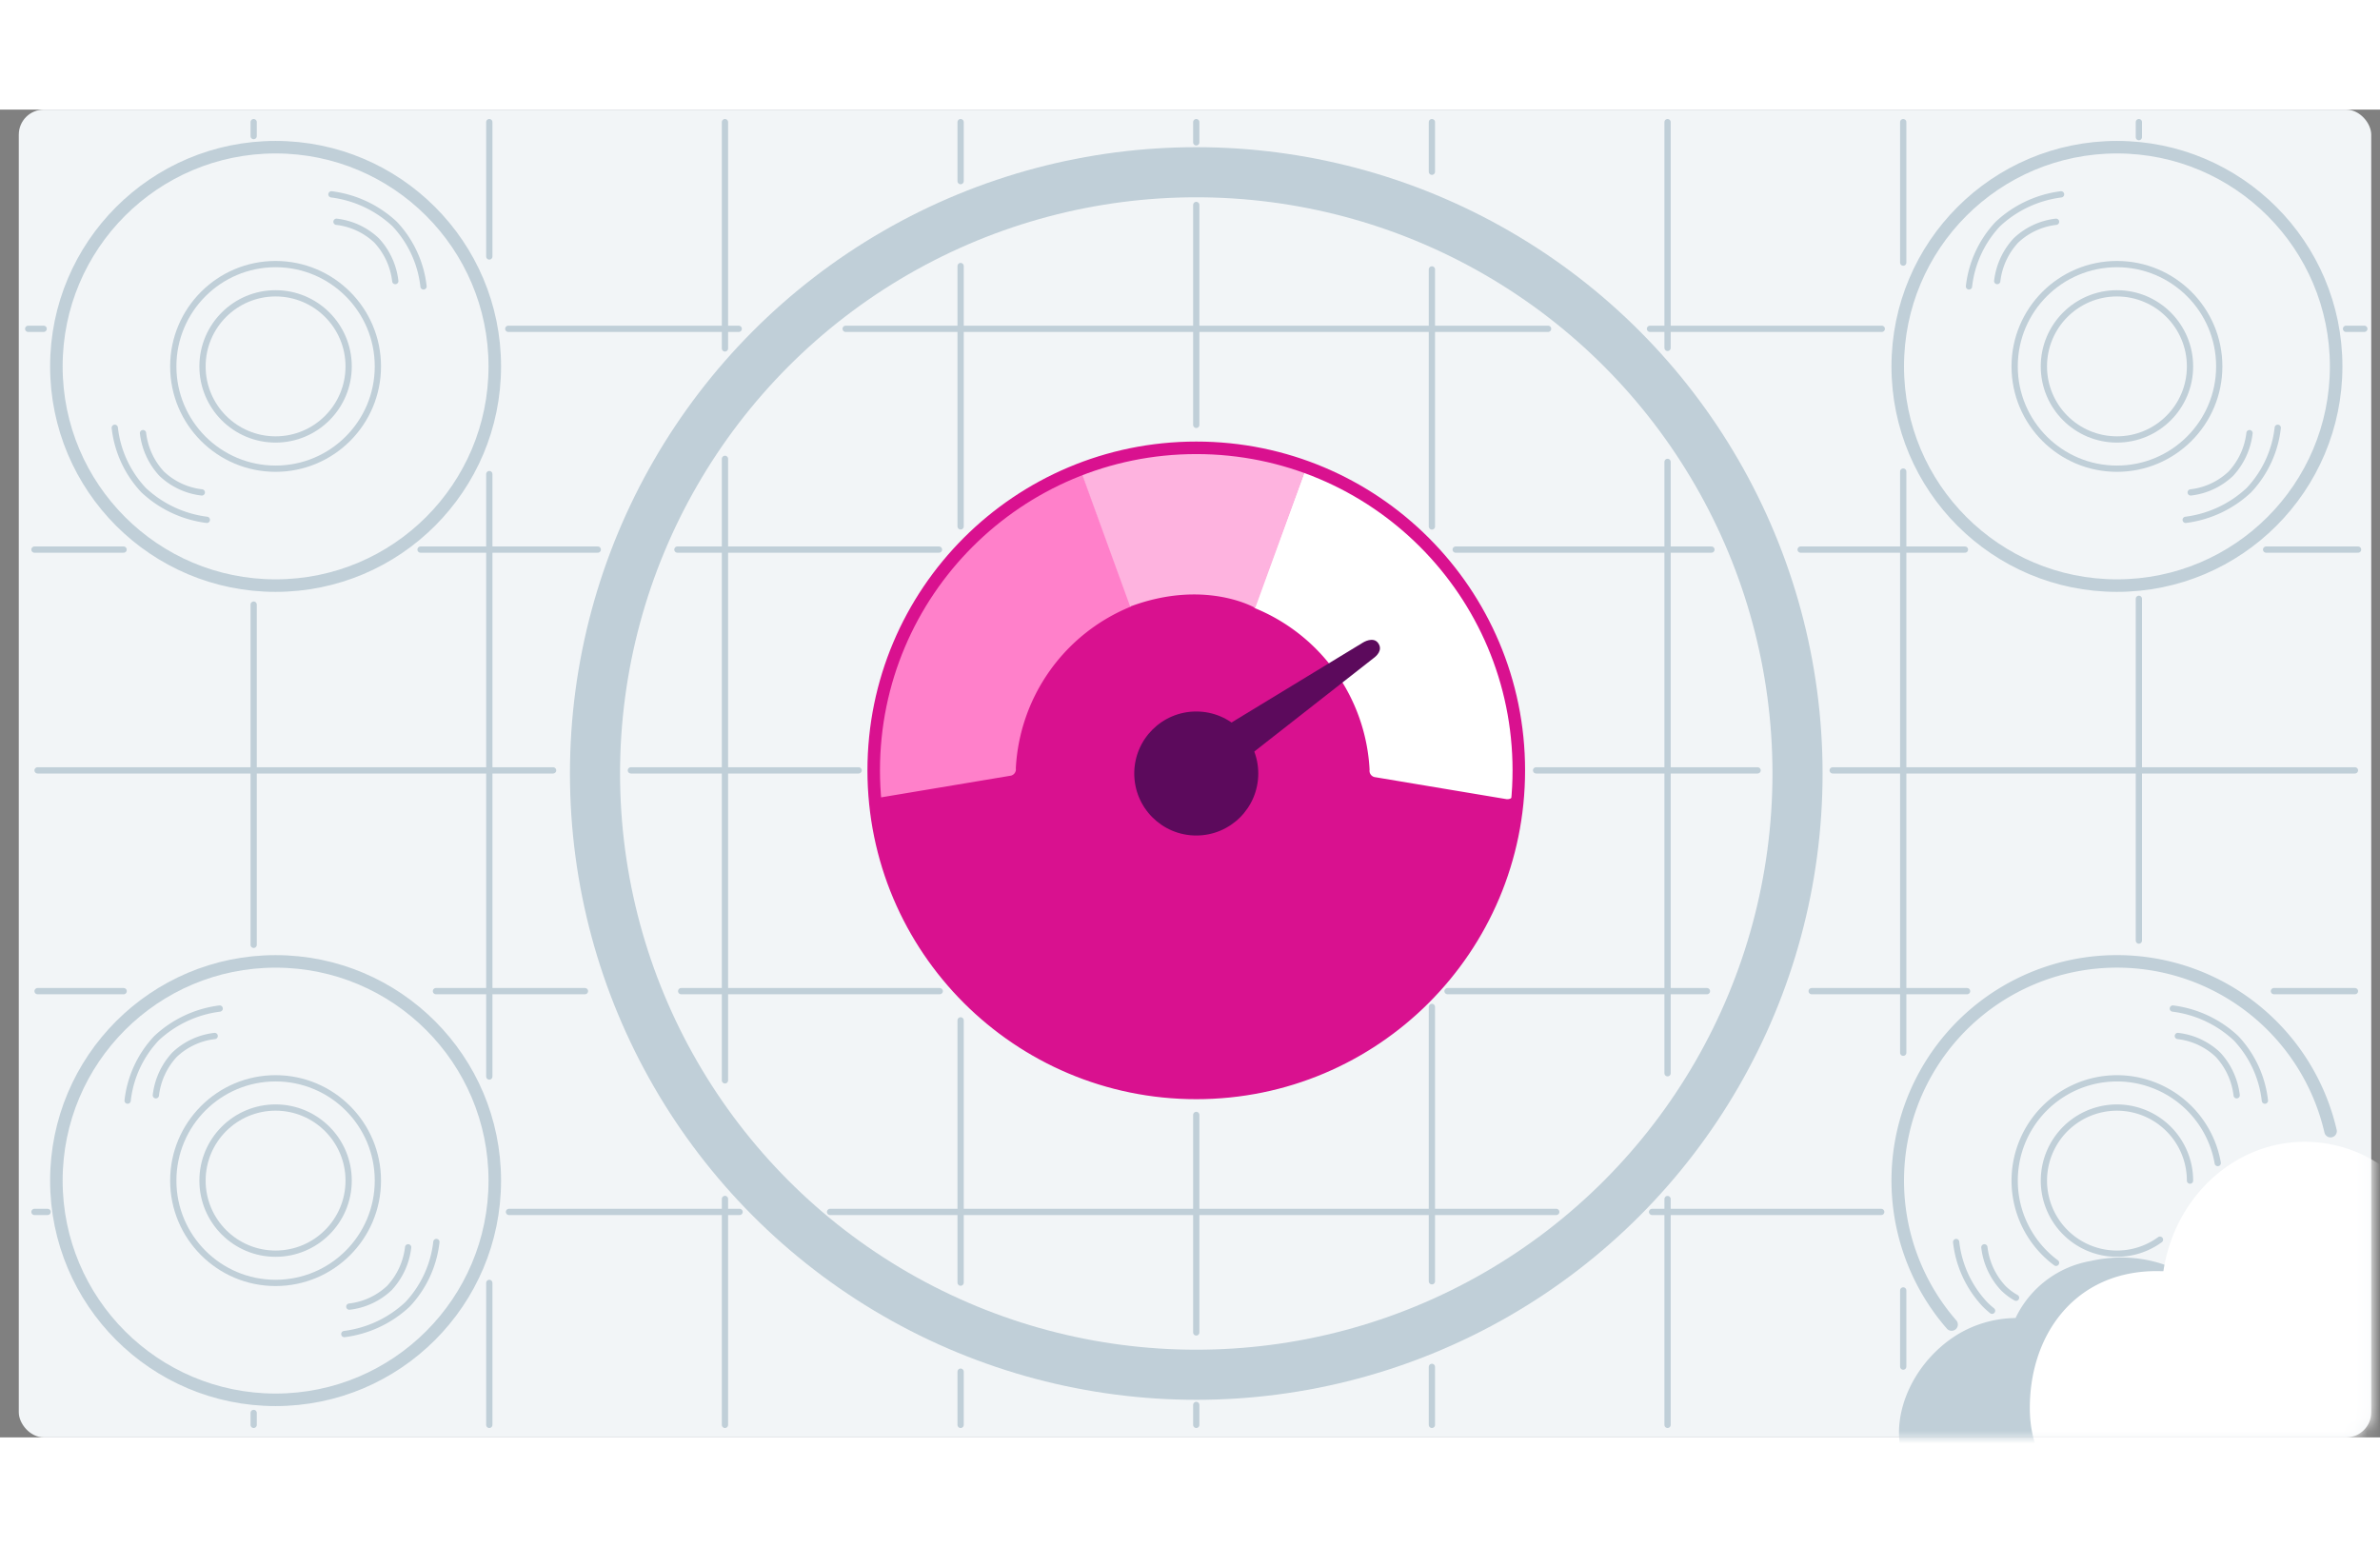 <svg xmlns="http://www.w3.org/2000/svg" xmlns:xlink="http://www.w3.org/1999/xlink" width="240" height="156" viewBox="0 0 190 106">
  <rect x="0" y="0" width="190" height="106" fill="#808080" stroke="none"/>
  <defs>
    <mask id="a" x="1.5" y="0" width="212.378" height="112.4" maskUnits="userSpaceOnUse">
      <rect x="1.5" width="187.8" height="106" rx="2" fill="#fff"/>
    </mask>
  </defs>
  <g>
    <g>
      <g>
        <rect x="1.5" width="187.8" height="106" rx="2" fill="#f2f5f7"/>
        <g mask="url(#a)">
          <g>
            <path d="M180.781,97.707a10.117,10.117,0,0,0-3.11-.603,3.672,3.672,0,0,0-.222-.779c-1.389-3.433-5.948-5.449-10.539-4.409a8.192,8.192,0,0,0-6.004,4.554,9.171,9.171,0,0,0-4.612,1.303c-3.904,2.4-5.701,7.2-4.124,10.467a5.247,5.247,0,0,0,4.717,2.907v.006h.422l21.903-.102c3.578.534,7.557-1.027,8.098-3.967.67-3.644-2.098-7.791-6.53-9.376" fill="#c0cfd8" fill-rule="evenodd"/>
            <path d="M204.538,91.165a8.298,8.298,0,0,0-2.133.276c-.854-4.216-4.147-7.354-8.073-7.354a7.371,7.371,0,0,0-3.394.829A10.89,10.89,0,0,0,184.003,82.4c-5.697.005-10.416,4.475-11.295,10.331h-.148c-6.709-.211-10.515,4.888-10.515,10.919,0,6.031,4.817,8.749,10.515,8.749h31.978c5.158,0,9.34-4.752,9.34-10.614s-4.181-10.621-9.34-10.621" fill="#fff" fill-rule="evenodd"/>
          </g>
        </g>
      </g>
      <g>
        <path d="M20.25,105v-.952m0-37.371v-27.16m0-37.403V1" fill="none" stroke="#c0cfd8" stroke-linecap="round" stroke-width="0.5"/>
        <path d="M39.062,105V93.667m0-16.476V29.097m0-17.371V1" fill="none" stroke="#c0cfd8" stroke-linecap="round" stroke-width="0.5"/>
        <path d="M57.875,105V86.965m0-9.468V27.88m0-8.815V1" fill="none" stroke="#c0cfd8" stroke-linecap="round" stroke-width="0.5"/>
        <path d="M76.688,105v-4.248m0-7.107V72.706m0-39.433V12.49m0-6.78V1" fill="none" stroke="#c0cfd8" stroke-linecap="round" stroke-width="0.5"/>
        <path d="M95.5,105v-1.592m0-5.786V80.257m0-55.088V7.612m0-4.995V1" fill="none" stroke="#c0cfd8" stroke-linecap="round" stroke-width="0.5"/>
        <path d="M114.312,105v-4.629m0-6.834V71.634m0-38.355V12.758m0-7.797V1" fill="none" stroke="#c0cfd8" stroke-linecap="round" stroke-width="0.5"/>
        <path d="M133.125,105V86.973m0-10.043V28.124m0-9.101V1" fill="none" stroke="#c0cfd8" stroke-linecap="round" stroke-width="0.5"/>
        <path d="M151.938,100.349V94.267m0-18.974V28.896m0-16.681V1" fill="none" stroke="#c0cfd8" stroke-linecap="round" stroke-width="0.5"/>
        <path d="M170.75,66.336V39.055m0-36.858V1" fill="none" stroke="#c0cfd8" stroke-linecap="round" stroke-width="0.5"/>
        <path d="M2.75,35.125H9.866m23.708,0H47.721m6.357,0H74.96m41.25,0h20.418m7.121,0h13.116m24.043,0H188.25" fill="none" stroke="#c0cfd8" stroke-linecap="round" stroke-width="0.5"/>
        <path d="M3,52.75H44.154m6.21,0H68.546m54.083,0h17.683m5.995,0H188" fill="none" stroke="#c0cfd8" stroke-linecap="round" stroke-width="0.5"/>
        <path d="M3,70.375H9.872m24.931,0H46.697m7.683,0h20.64m40.537,0h20.711m8.361,0H157.036m24.496,0H188" fill="none" stroke="#c0cfd8" stroke-linecap="round" stroke-width="0.5"/>
        <path d="M2.75,88H3.8m36.833,0H59.042m7.225,0h57.972m7.651,0h18.291" fill="none" stroke="#c0cfd8" stroke-linecap="round" stroke-width="0.5"/>
        <path d="M2.25,17.5H3.485m37.094,0h18.395m8.536,0h56.076m8.135,0h18.505m37.063,0H188.75" fill="none" stroke="#c0cfd8" stroke-linecap="round" stroke-width="0.5"/>
      </g>
      <g>
        <path d="M186.053,81.551a17.502,17.502,0,1,0-30.254,15.438" fill="none" stroke="#c0cfd8" stroke-linecap="round"/>
        <path d="M177.047,84.098a8.167,8.167,0,1,0-12.909,7.965" fill="none" stroke="#c0cfd8" stroke-linecap="round" stroke-width="0.5"/>
        <path d="M174.833,85.5a5.832,5.832,0,1,0-2.399,4.716" fill="none" stroke="#c0cfd8" stroke-linecap="round" stroke-width="0.5"/>
        <path d="M173.462,71.765a9.046,9.046,0,0,1,5.044,2.368,8.664,8.664,0,0,1,2.305,4.981" fill="none" stroke="#c0cfd8" stroke-linecap="round" stroke-width="0.5"/>
        <path d="M173.862,73.954a5.58,5.58,0,0,1,3.203,1.493,5.733,5.733,0,0,1,1.492,3.241" fill="none" stroke="#c0cfd8" stroke-linecap="round" stroke-width="0.5"/>
        <path d="M159.031,95.889a7.107,7.107,0,0,1-.563-.506,8.664,8.664,0,0,1-2.305-4.981" fill="none" stroke="#c0cfd8" stroke-linecap="round" stroke-width="0.5"/>
        <path d="M160.945,94.851a4.649,4.649,0,0,1-1.036-.783,5.733,5.733,0,0,1-1.492-3.241" fill="none" stroke="#c0cfd8" stroke-linecap="round" stroke-width="0.5"/>
      </g>
      <g>
        <circle cx="22" cy="20.5" r="17.5" fill="none" stroke="#c0cfd8"/>
        <circle cx="22" cy="20.5" r="8.167" fill="none" stroke="#c0cfd8" stroke-width="0.5"/>
        <circle cx="22" cy="20.5" r="5.833" fill="none" stroke="#c0cfd8" stroke-width="0.5"/>
        <path d="M26.462,6.765a9.046,9.046,0,0,1,5.044,2.368,8.664,8.664,0,0,1,2.305,4.981" fill="none" stroke="#c0cfd8" stroke-linecap="round" stroke-width="0.5"/>
        <path d="M26.862,8.954a5.58,5.58,0,0,1,3.203,1.493,5.733,5.733,0,0,1,1.492,3.241" fill="none" stroke="#c0cfd8" stroke-linecap="round" stroke-width="0.5"/>
        <path d="M16.512,32.75a9.046,9.046,0,0,1-5.044-2.368,8.664,8.664,0,0,1-2.305-4.981" fill="none" stroke="#c0cfd8" stroke-linecap="round" stroke-width="0.5"/>
        <path d="M16.112,30.561A5.58,5.58,0,0,1,12.909,29.068a5.733,5.733,0,0,1-1.492-3.241" fill="none" stroke="#c0cfd8" stroke-linecap="round" stroke-width="0.5"/>
        <circle cx="95.5" cy="53" r="48" fill="none" stroke="#c0cfd8" stroke-width="4"/>
      </g>
      <g>
        <circle cx="22" cy="85.5" r="17.5" fill="none" stroke="#c0cfd8"/>
        <circle cx="22" cy="85.5" r="8.167" fill="none" stroke="#c0cfd8" stroke-width="0.5"/>
        <circle cx="22" cy="85.5" r="5.833" fill="none" stroke="#c0cfd8" stroke-width="0.5"/>
        <path d="M17.538,71.765a9.046,9.046,0,0,0-5.044,2.368,8.664,8.664,0,0,0-2.305,4.981" fill="none" stroke="#c0cfd8" stroke-linecap="round" stroke-width="0.5"/>
        <path d="M17.138,73.954a5.58,5.58,0,0,0-3.203,1.493,5.733,5.733,0,0,0-1.492,3.241" fill="none" stroke="#c0cfd8" stroke-linecap="round" stroke-width="0.5"/>
        <path d="M27.488,97.75a9.046,9.046,0,0,0,5.044-2.368,8.664,8.664,0,0,0,2.305-4.981" fill="none" stroke="#c0cfd8" stroke-linecap="round" stroke-width="0.5"/>
        <path d="M27.888,95.561A5.58,5.58,0,0,0,31.091,94.068a5.733,5.733,0,0,0,1.492-3.241" fill="none" stroke="#c0cfd8" stroke-linecap="round" stroke-width="0.5"/>
      </g>
      <g>
        <circle cx="169" cy="20.5" r="17.5" fill="none" stroke="#c0cfd8"/>
        <circle cx="169" cy="20.5" r="8.167" fill="none" stroke="#c0cfd8" stroke-width="0.5"/>
        <circle cx="169" cy="20.5" r="5.833" fill="none" stroke="#c0cfd8" stroke-width="0.5"/>
        <path d="M164.538,6.765a9.046,9.046,0,0,0-5.044,2.368,8.664,8.664,0,0,0-2.305,4.981" fill="none" stroke="#c0cfd8" stroke-linecap="round" stroke-width="0.5"/>
        <path d="M164.138,8.954a5.58,5.58,0,0,0-3.203,1.493,5.733,5.733,0,0,0-1.492,3.241" fill="none" stroke="#c0cfd8" stroke-linecap="round" stroke-width="0.5"/>
        <path d="M174.488,32.75a9.046,9.046,0,0,0,5.044-2.368,8.664,8.664,0,0,0,2.305-4.981" fill="none" stroke="#c0cfd8" stroke-linecap="round" stroke-width="0.5"/>
        <path d="M174.888,30.561a5.58,5.58,0,0,0,3.203-1.493,5.733,5.733,0,0,0,1.492-3.241" fill="none" stroke="#c0cfd8" stroke-linecap="round" stroke-width="0.5"/>
      </g>
    </g>
    <g>
      <g>
        <path d="M95.25,78.5A25.75,25.75,0,0,0,121,52.75c0-2.279-.94-4.079-1.444-5.999a24.587,24.587,0,0,0-8.201-13.359C106.926,29.792,101.403,27,95.25,27c-5.349,0-9.824,2.199-13.941,4.991C74.48,36.622,69.5,43.878,69.5,52.75A25.75,25.75,0,0,0,95.25,78.5Z" fill="#d9118f" fill-rule="evenodd"/>
        <g>
          <path d="M70.155,54.936,80.631,53.184a.518.518,0,0,0,.464-.597,14.763,14.763,0,0,1,9.193-12.915l-4.018-10.957a25.863,25.863,0,0,0-16.762,25.437c.003.189.016.484.155.606A.614.614,0,0,0,70.155,54.936Z" fill="#ff80ca"/>
          <path d="M120.277,55.049l-10.476-1.752a.518.518,0,0,1-.464-.597,14.763,14.763,0,0,0-9.193-12.915l4.018-10.957s16.364,5.251,16.857,23.798c.014.517-.008,1.047-.02,1.586a1.101,1.101,0,0,1-.231.659A.614.614,0,0,1,120.277,55.049Z" fill="#fff"/>
          <path d="M90.224,39.672l-3.987-10.957a23.837,23.837,0,0,1,17.958.113l-3.987,10.957S96.204,37.437,90.224,39.672Z" fill="#feb3df"/>
        </g>
        <circle cx="95.5" cy="53" r="4.95" fill="#5c0a5c"/>
        <path d="M95.5,50.64l13.319-8.099s.814-.512,1.209.056-.169,1.045-.374,1.194L96.909,53.77Z" fill="#5c0a5c"/>
      </g>
      <circle cx="95.5" cy="52.75" r="25.75" fill="none" stroke="#d9118f"/>
    </g>
  </g>
</svg>
